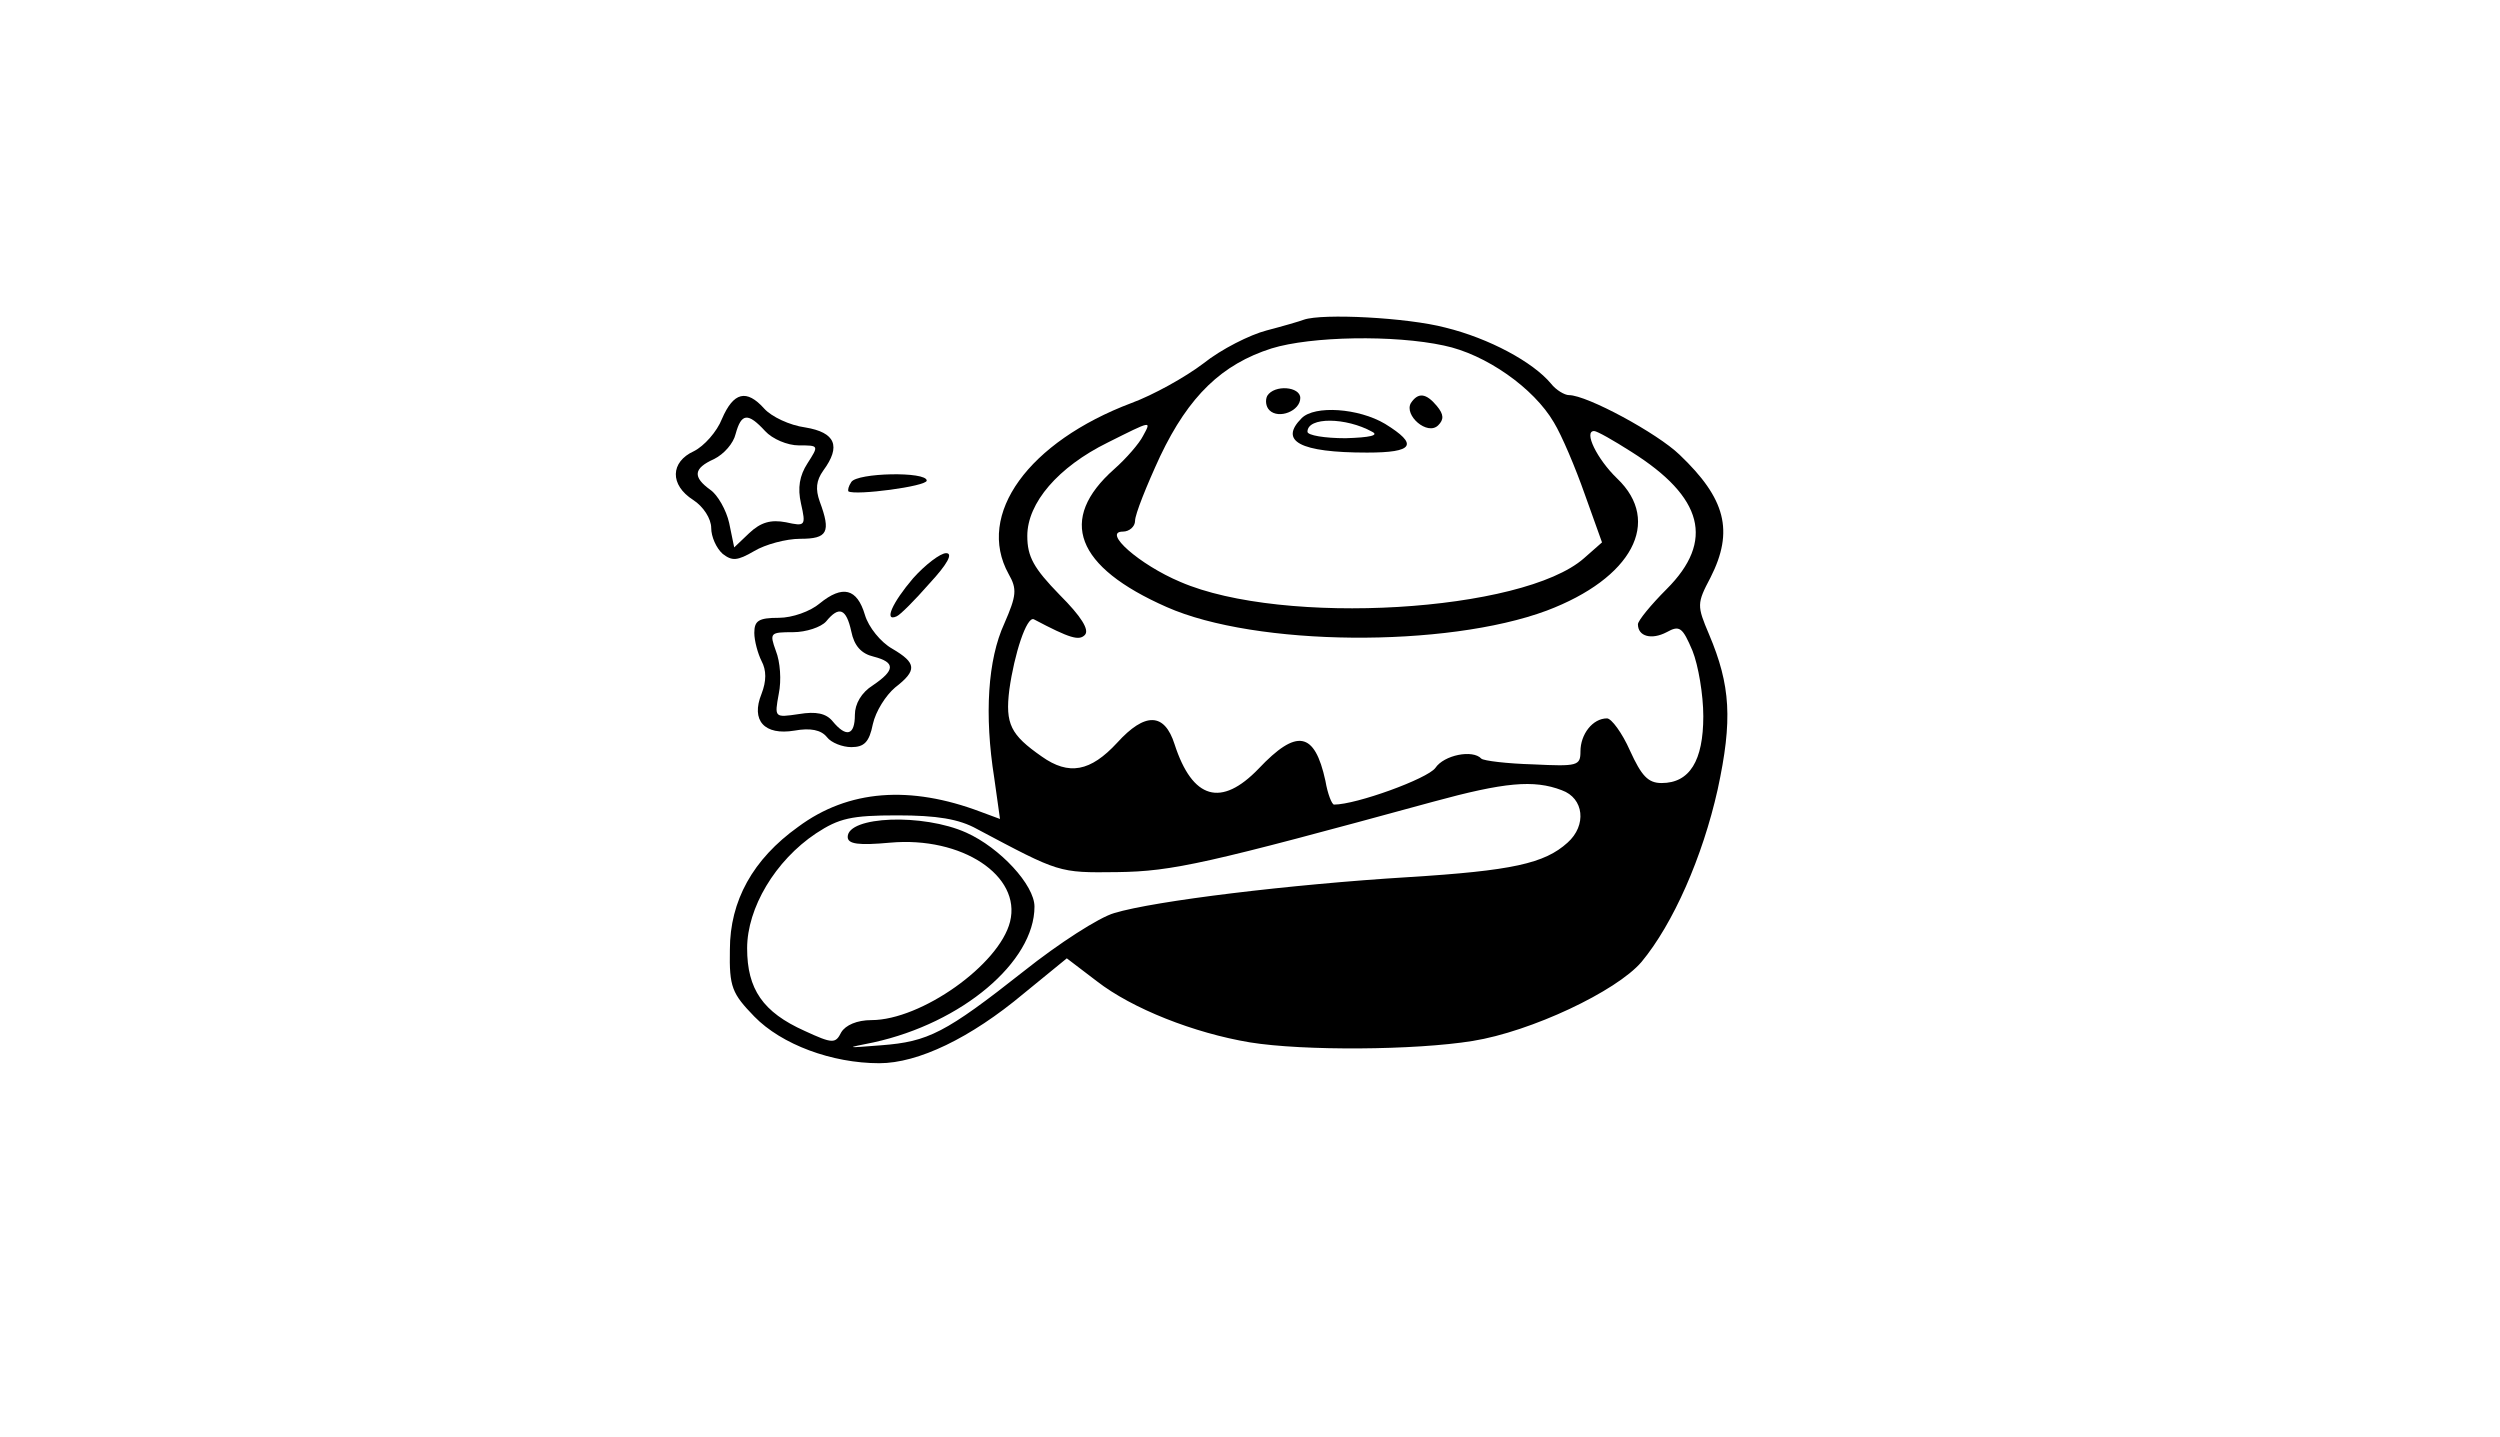 <?xml version="1.0" standalone="no"?>
<!DOCTYPE svg PUBLIC "-//W3C//DTD SVG 20010904//EN"
 "http://www.w3.org/TR/2001/REC-SVG-20010904/DTD/svg10.dtd">
<svg version="1.0" xmlns="http://www.w3.org/2000/svg"
 width="348pt" height="200pt" viewBox="0 0 348 200"
 preserveAspectRatio="xMidYMid meet">

<g transform="translate(0,200) scale(0.1,-0.1)"
fill="#000000" stroke="none">
<path d="M1815 1555 c-5 -2 -29 -9 -52 -15 -23 -6 -63 -26 -88 -46 -25 -19
-70 -44 -100 -55 -143 -54 -217 -155 -171 -238 12 -21 11 -30 -6 -69 -23 -50
-28 -127 -14 -215 l8 -57 -27 10 c-98 37 -184 31 -254 -21 -63 -45 -95 -103
-95 -171 -1 -52 3 -61 34 -93 38 -39 108 -65 174 -65 54 0 127 35 201 97 l60
49 42 -32 c49 -38 135 -72 213 -85 74 -12 230 -11 310 2 81 13 200 69 235 110
44 53 85 146 106 240 21 97 18 145 -12 216 -17 40 -17 43 2 79 33 65 21 110
-43 171 -31 30 -129 83 -154 83 -6 0 -18 7 -25 16 -25 30 -86 63 -147 78 -53
14 -171 20 -197 11z m195 -36 c58 -12 125 -59 153 -107 11 -18 30 -63 43 -100
l24 -67 -25 -22 c-85 -75 -419 -95 -562 -33 -57 24 -109 70 -80 70 9 0 17 7
17 15 0 9 16 49 35 90 40 84 86 128 155 150 55 17 171 19 240 4z m-419 -126
c-5 -10 -23 -31 -40 -46 -79 -70 -54 -136 73 -192 124 -55 389 -57 529 -5 119
45 161 124 98 184 -28 27 -47 66 -32 66 4 0 27 -13 52 -29 100 -63 116 -124
49 -191 -22 -22 -40 -44 -40 -49 0 -17 19 -22 40 -11 18 10 22 7 36 -26 8 -20
15 -61 15 -91 0 -62 -19 -93 -58 -93 -19 0 -28 10 -44 45 -11 25 -26 45 -32
45 -20 0 -37 -22 -37 -46 0 -20 -4 -21 -66 -18 -36 1 -69 5 -72 8 -12 13 -52
5 -64 -13 -11 -15 -110 -51 -141 -51 -3 0 -9 15 -12 33 -15 69 -40 73 -93 17
-52 -54 -92 -43 -117 34 -14 44 -41 45 -80 2 -37 -40 -67 -46 -105 -19 -43 30
-51 45 -45 93 7 50 24 102 34 98 51 -27 63 -30 71 -22 7 7 -5 26 -35 56 -36
37 -45 53 -45 82 0 46 43 96 112 130 62 31 61 31 49 9z m583 -493 c31 -11 35
-49 8 -73 -32 -29 -77 -39 -222 -48 -163 -10 -353 -33 -409 -50 -21 -6 -77
-42 -126 -81 -109 -86 -133 -98 -198 -103 -51 -4 -51 -4 -11 4 123 27 224 112
224 189 0 30 -48 82 -95 103 -60 27 -165 23 -165 -6 0 -10 15 -12 59 -8 100 9
183 -46 167 -110 -15 -60 -124 -137 -193 -137 -20 0 -36 -7 -42 -17 -8 -16
-12 -16 -51 2 -58 26 -80 58 -80 115 0 56 39 122 96 160 32 21 49 25 113 25
55 0 86 -5 111 -19 115 -61 113 -61 195 -60 78 1 125 12 440 98 99 27 140 31
179 16z"/>
<path d="M1764 1449 c-3 -6 -2 -15 3 -20 13 -13 43 -1 43 17 0 16 -36 19 -46
3z"/>
<path d="M1964 1439 c-10 -17 23 -46 38 -31 8 8 8 15 -2 27 -15 18 -26 19 -36
4z"/>
<path d="M1812 1418 c-32 -32 -3 -48 91 -48 65 0 72 11 25 40 -37 22 -98 26
-116 8z m98 -19 c10 -5 -3 -8 -37 -9 -29 0 -53 4 -53 9 0 21 54 20 90 0z"/>
<path d="M1005 1417 c-7 -18 -25 -38 -39 -45 -33 -15 -34 -47 -1 -68 14 -9 25
-26 25 -39 0 -12 7 -28 16 -36 13 -10 20 -10 44 4 15 9 44 17 64 17 38 0 43 9
27 52 -6 17 -5 29 5 43 25 34 17 53 -25 60 -22 3 -47 15 -57 26 -25 28 -43 23
-59 -14z m60 -17 c10 -11 31 -20 47 -20 28 0 28 0 12 -25 -11 -17 -14 -34 -9
-56 7 -31 6 -32 -21 -26 -21 4 -35 0 -51 -15 l-21 -20 -7 34 c-4 18 -16 39
-26 46 -25 18 -24 30 5 43 14 7 27 22 30 35 8 29 17 30 41 4z"/>
<path d="M1185 1329 c-4 -6 -5 -11 -4 -13 10 -6 109 7 109 15 0 13 -97 11
-105 -2z"/>
<path d="M1271 1195 c-29 -34 -41 -61 -23 -53 5 2 25 22 46 46 25 27 33 42 23
42 -8 0 -29 -16 -46 -35z"/>
<path d="M1141 1160 c-13 -11 -38 -20 -57 -20 -28 0 -34 -4 -34 -21 0 -11 5
-29 10 -39 7 -13 7 -28 0 -46 -15 -37 4 -58 46 -51 22 4 37 1 45 -9 6 -8 22
-14 34 -14 18 0 25 7 30 32 4 18 18 40 31 51 31 24 30 34 -4 54 -16 9 -33 30
-38 47 -11 37 -31 42 -63 16z m44 -39 c4 -20 14 -31 31 -35 31 -8 30 -19 -1
-40 -16 -10 -25 -26 -25 -41 0 -29 -12 -32 -31 -9 -9 11 -23 14 -47 10 -34 -5
-34 -5 -28 28 4 19 2 45 -4 60 -9 25 -8 26 24 26 18 0 39 7 46 15 18 22 28 18
35 -14z"/>
</g>
</svg>
